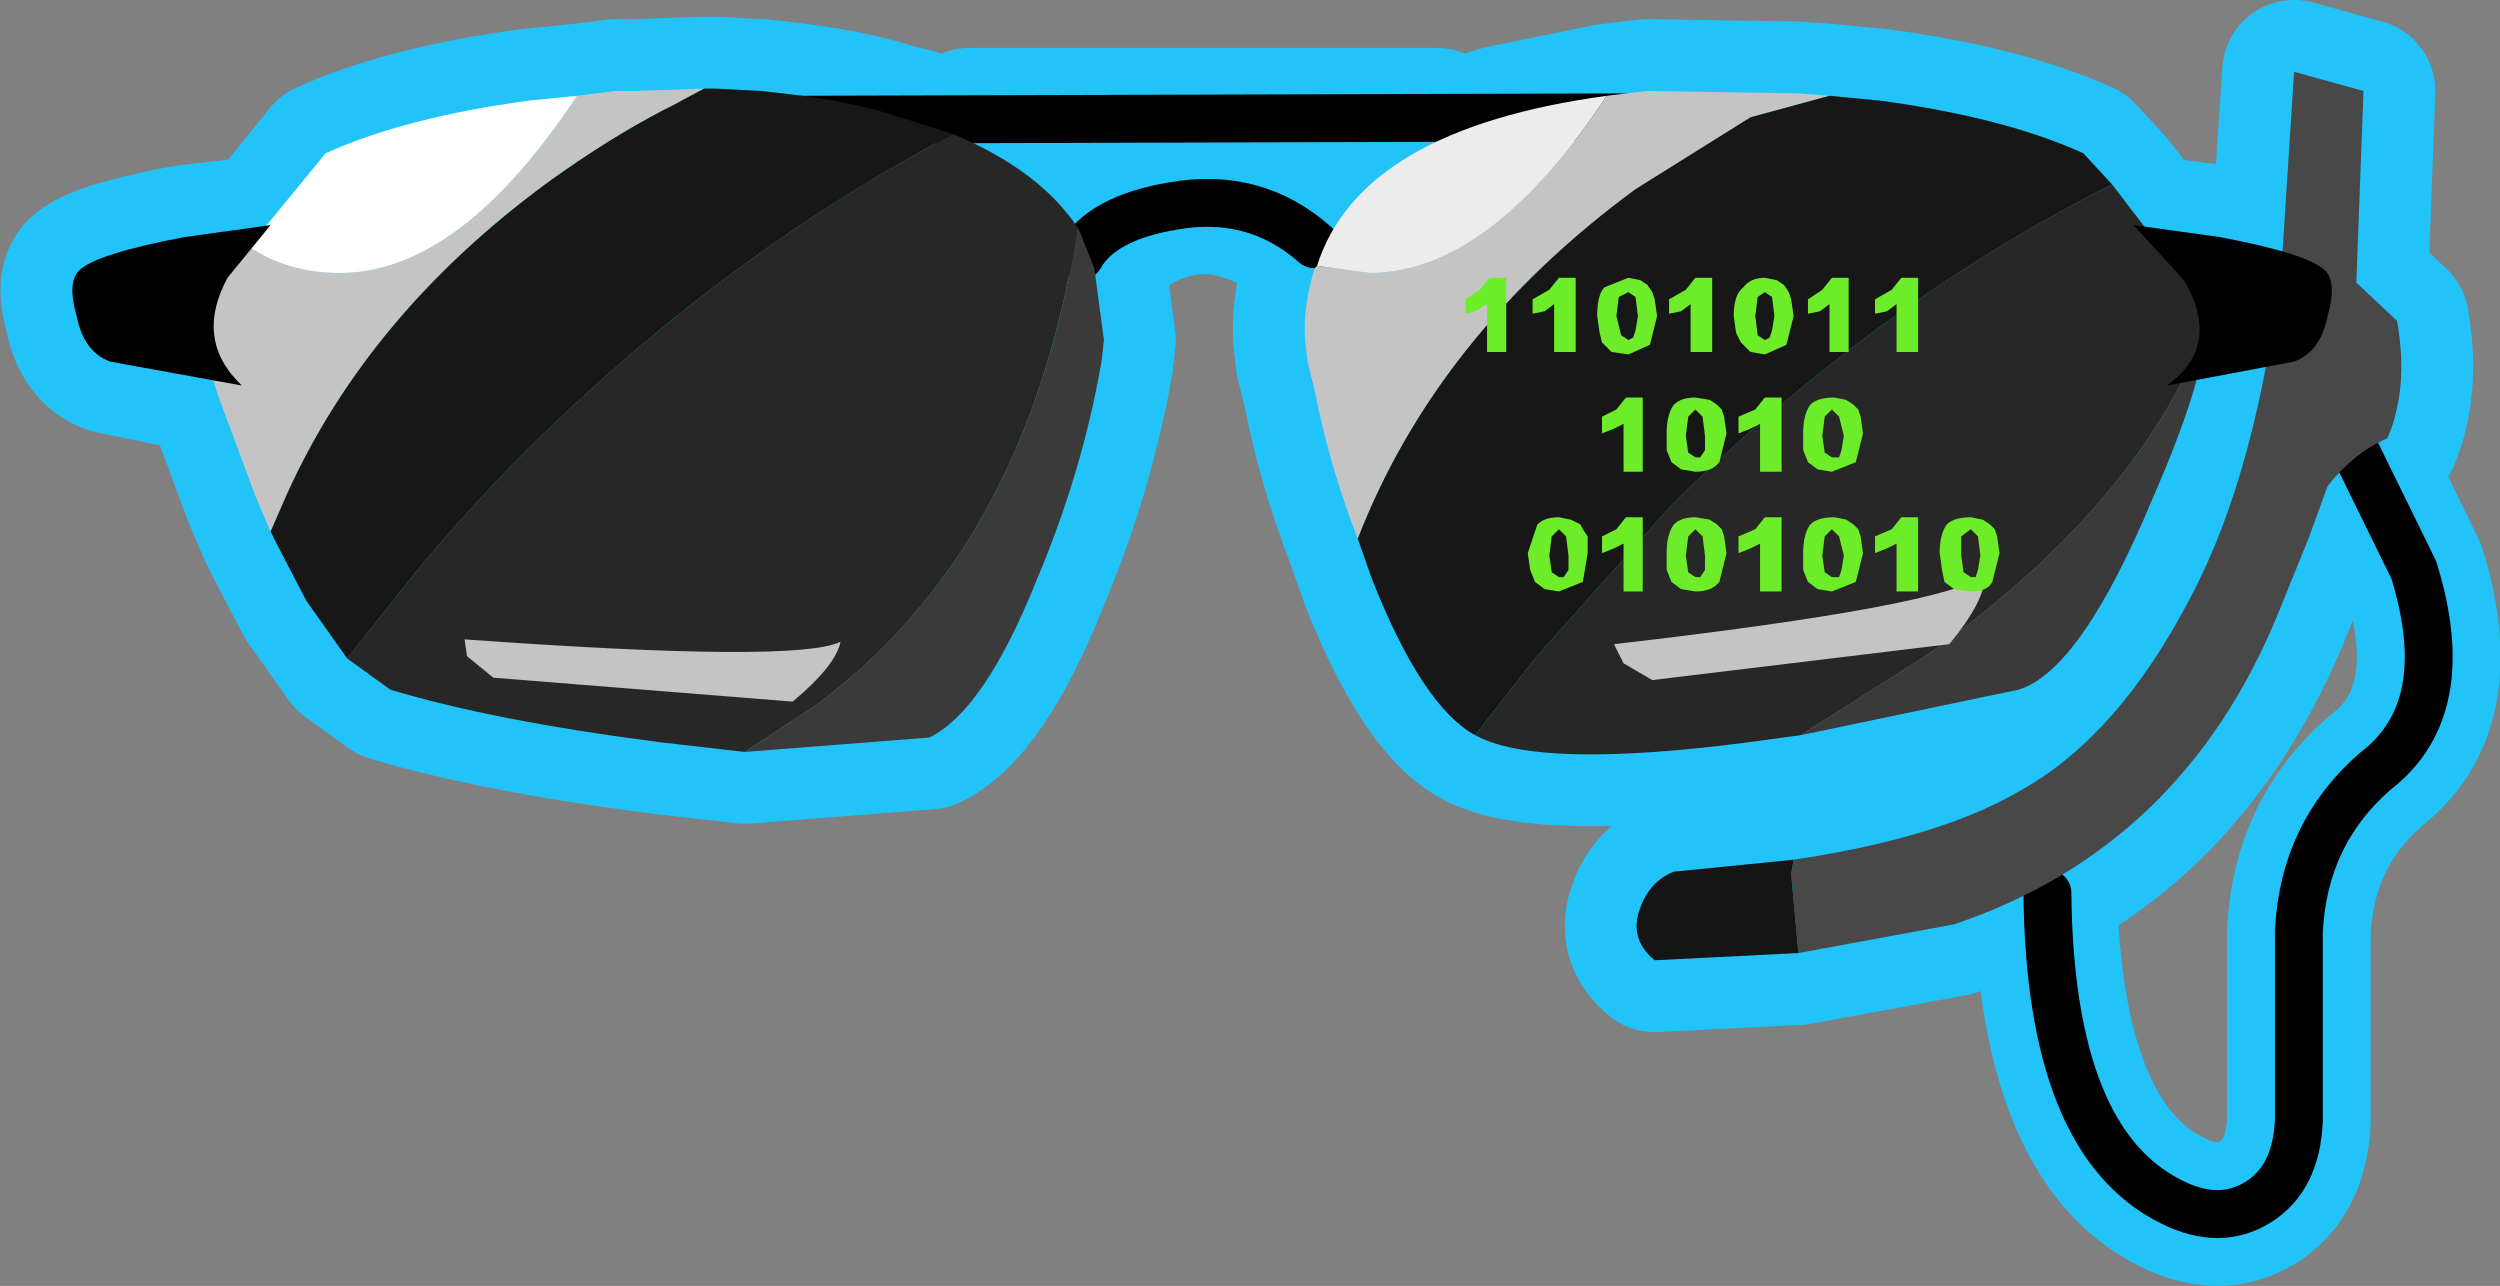 <svg xmlns="http://www.w3.org/2000/svg" xmlns:ffdec="https://www.free-decompiler.com/flash" xmlns:xlink="http://www.w3.org/1999/xlink" ffdec:objectType="frame" width="52.2" height="26.85"><rect width="100%" height="100%" fill="#808080" stroke="none"/><use ffdec:characterId="1" xlink:href="#a" width="52.2" height="26.85"/><defs><g id="a"><path fill="#272727" fill-rule="evenodd" d="m44.1 3.85.7.9-.25-.05 1.05 1.15q.8 1.35-.35 2.2l.3-.05q-1.45 2.75-4.6 5.2l.45-.85.2-.2.15-.6-.05-.35-.05-.15-.1-.1-.15-.1-.25-.05q-.35 0-.5.15-.15.2-.15.6l.05.35.05.25.2.15-7.1 1.15.2.4.6.35 6-.7-.3.2-2.6 1.65-1.1.15q-4.25.55-5.6-.1l-.1-.05 1.25-1.6 1.85-2.15v.75h.4v-1.2l.6-.6.8-.7.2-.2.1-.1.7-.65.05-.05v1h.45v-1.4l1.35-1.1h.05V7.3l1-.7v.75h.45v-1.1Q42 4.9 44.1 3.85M19.9 2.8q1.8.75 2.6 1.95-1.05 6.75-5.5 10l-1.45.95-1.75-.2q-3.5-.45-5.65-1.1l-.9-.65.95-1.2q1.2-1.55 2.85-3.2 4.1-4.05 8.85-6.55M9.7 13.35l.05.35.55.45 6.25.5q.9-.75 1-1.25-.9.45-7.85-.05m28.1-4.9q-.15.2-.15.6v.35l.1.25.2.15.3.05.5-.2.15-.6-.05-.35-.05-.15-.1-.1-.15-.1-.25-.05q-.35 0-.5.15m-2.55 2.75.15-.15.15.15.05.4v.3l-.1.15h-.1l-.15-.1-.05-.35zm.15-.4q-.3 0-.45.15-.15.2-.15.6v.35l.1.25.2.15.3.05q.35 0 .5-.2l.15-.6-.05-.35-.05-.15-.1-.1-.15-.1zm2.7.4.15-.15.15.15.1.4-.05.3-.05.15h-.15l-.15-.1-.05-.35zm1.6-.4-.2.25-.35.15v.35l.25-.1.2-.1v1h.45V10.8zm-1.65-1.7.05-.4.15-.15.15.15.1.4-.05.3-.05.15h-.15l-.15-.1zm-.25 1.85q-.15.2-.15.6v.35l.1.25.2.15.3.05.5-.2.15-.6-.05-.35-.05-.15-.1-.1-.15-.1-.25-.05q-.35 0-.5.15m-.6-.15h-.35l-.2.25-.35.15v.35l.25-.1.2-.1v1h.45zm3.75.4.2-.15.15.15.05.4-.05.3-.05.15h-.1l-.15-.1-.05-.35z"/><path fill="#171717" fill-rule="evenodd" d="m38.2 2 1.05.1q2.6.35 4.25 1.1l.6.65Q42 4.9 40.05 6.25V5.8h-.35l-.2.25-.35.2v.3l.25-.05.2-.15v.25l-1 .7V5.8h-.35l-.2.25-.3.2v.3L38 6.5l.2-.15v1h.35l-1.35 1.1V8.3h-.35l-.2.25-.35.15v.35l.25-.1.15-.05-.7.65.05-.5L36 8.7l-.05-.15-.1-.1-.15-.1-.3-.05q-.3 0-.45.15-.15.2-.15.6v.35l.1.25.2.15.3.05h.3l-.8.7-.6.6v-.35h-.35l-.2.25-.3.15v.35l.25-.1.2-.1v.25l-1.85 2.15-1.25 1.6q-1.1-.6-2.15-3.25l-.3-.85q.9-2.45 2.7-4.5v.6h.4V6.3q1.2-1.25 2.7-2.35l2.4-1.5zm-18.3.8q-4.75 2.5-8.85 6.55Q9.4 11 8.2 12.55l-.95 1.2-.85-1.2-.6-1.15-.15-.3.35-.8q1.7-3.75 5.45-6.5 1.25-.9 2.4-1.5l.2-.1.65-.35h.25l.95.05.45.05.4.05q1.15.15 2.05.45l.25.05zm16.75 3.8.05-.4.15-.1.15.1.05.4-.05.3-.05.15-.1.05-.15-.1zm.45-.75-.25-.05q-.3 0-.45.2-.2.15-.2.6l.05.35.1.2.2.2.3.05.45-.2.15-.6-.05-.35-.05-.15-.1-.15zm-3.35.75.05-.4.2-.1.15.1.05.4-.05.3-.05.15-.1.05-.15-.1zm.65-.65-.15-.1L34 5.8l-.5.2q-.15.15-.15.6l.05.35.05.2.2.2.35.05.45-.2.15-.6-.05-.35-.05-.15zm1-.15-.2.25-.35.2v.3l.25-.05.2-.15v1h.45V5.8zm-1.65 2.75-.3.15v.35l.25-.1.2-.1v1h.4V8.3h-.35zm1.8.15.05.4v.3l-.1.15h-.1l-.15-.1-.05-.35.05-.4.15-.15zm-2.5 2.35-.05-.1-.2-.1-.25-.05q-.3 0-.45.15l-.2.6.05.35.1.25.2.15.3.05.5-.2.1-.6v-.35zm-.5-5.25-.2.25-.35.2v.3l.25-.05.2-.15v1h.45V5.8zm0 5.25.15.15.05.4v.3l-.1.15h-.1l-.15-.1-.05-.35.05-.4z"/><path fill="#3a3a3a" fill-rule="evenodd" d="m45.85 7.95-.9 2.45q-1.5 3.6-2.8 4l-4.55.95 2.6-1.65.3-.2.2-.05.25-.25q3.15-2.45 4.6-5.2zm-30.3 7.75 1.45-.95q4.45-3.25 5.5-10l.05.1.3.75.2 1.5-.05.45q-.4 2.3-1.35 4.55-1.1 2.75-2.25 3.3z"/><path fill="#c4c4c4" fill-rule="evenodd" d="M28.35 11.25q-.6-1.55-.9-3.1l-.15-.6-.05-.45q-.05-.7.2-1.5l.05-.05 1.1.15q2.35 0 4.65-3.25l.3-.45.4-.05.45-.05 3.15.05.65.05-1.65.45-2.4 1.5q-1.5 1.1-2.7 2.35v-.5h-.35l-.2.25-.3.2v.3l.2-.05.25-.15v.4q-1.8 2.05-2.7 4.5m12.6 1.95-.25.25-.2.05-6 .7-.6-.35-.2-.4 7.1-1.15.35.05h.25zM14.7 1.85l-.65.35-.2.1q-1.15.6-2.4 1.5Q7.7 6.55 6 10.3l-.35.8-.3-.7-.15-.4-.65-1.75-.1-.25.6.05q-1-.95-.3-2.25l.55-.6q.75.5 1.8.5 2.5 0 4.95-3.7l.8-.1h.4zm-5 11.5q6.95.5 7.85.05-.1.5-1 1.25l-6.25-.5-.55-.45z"/><path fill="#fff" fill-rule="evenodd" d="M5.55 4.75 6.8 3.2q1.65-.75 4.25-1.1l1-.1Q9.6 5.7 7.1 5.7q-1.05 0-1.8-.5l.35-.5z"/><path fill="#ececec" fill-rule="evenodd" d="m27.5 5.55.1-.35q.85-1.9 3.75-2.75l2.2-.45-.3.45Q30.95 5.7 28.6 5.7z"/><path fill="#484848" fill-rule="evenodd" d="m47.65 5.25.25-3.75 1.45.4-.15 4 .85.8q.25 1.4-.2 2.45-.35.15-.6.4l-.65.6-.4 1.1-.65 1.6q-1.6 3.85-4.85 5.65l-1.9.8-3.25.6-.15-1.65.05-.3q3.05-.45 4.75-1.45 2.05-1.15 3.55-4.05 1-1.9 1.55-4.75l.6-.15q.55-.2.7-.95.2-.7-.05-.95zm1.45 4 .15.3z"/><path fill="#151515" fill-rule="evenodd" d="m37.45 17.95-.05.3.15 1.65-3 .15q-.55-.45-.3-1.1.2-.55.7-.75z"/><path fill-rule="evenodd" d="m47.65 5.25.9.4q.25.25.05.95-.15.75-.7.95l-.6.15-1.45.25-.3.05-.3.05q1.15-.85.35-2.2L44.55 4.7l.25.05 1.55.2zM5.3 5.2l-.55.6q-.7 1.3.3 2.25L4.45 8 2.3 7.55q-.55-.2-.7-.95-.2-.7.05-.95.35-.35 2.2-.7l1.7-.2.1-.05z"/><path fill="#6dec29" fill-rule="evenodd" d="M31.45 6.3v1.05h-.4v-1l-.25.15-.2.05v-.3l.3-.2.2-.25h.35zm8.15.3v-.25l-.2.15-.25.05v-.3l.35-.2.2-.25h.35v1.55h-.45zm-1.05.75h-.35v-1l-.2.15-.25.05v-.3l.3-.2.2-.25h.35v1.55zm-1.35 1.1v1.4h-.45v-1l-.05.05-.15.05-.25.1V8.7l.35-.15.2-.25h.35zM36 9.55l-.1.1-.2.2h-.3l-.3-.05-.2-.15-.1-.25v-.35q0-.4.15-.6.15-.15.45-.15l.3.05.15.1.1.1.05.15.05.35zm-1.7 1.6v1.2h-.4v-1l-.2.1-.25.1v-.35l.3-.15.2-.25h.35zm1.1-5.35h.35v1.55h-.45v-1l-.2.15-.25.05v-.3l.35-.2zm-1 .15.1.15.05.15.05.35-.15.6-.45.2-.35-.05-.2-.2-.05-.2-.05-.35q0-.45.15-.6l.5-.2.25.05zm-.65.65.1.4.15.1.1-.05.05-.15.05-.3-.05-.4-.15-.1-.2.1zm3.35-.75.15.1.1.15.05.15.05.35-.15.6-.45.2-.3-.05-.2-.2-.1-.2-.05-.35q0-.45.2-.6.15-.2.45-.2zm-.45.75.05.4.15.1.1-.05.05-.15.05-.3-.05-.4-.15-.1-.15.1zm1.15 1.85q.15-.15.5-.15l.25.05.15.1.1.1.05.15.05.35-.15.6-.5.2-.3-.05-.2-.15-.1-.25v-.35q0-.4.15-.6m-2.25.25-.15-.15-.15.15-.05.4.05.35.15.1h.1l.1-.15v-.3zm-1.8-.15.2-.25h.35v1.55h-.4v-1l-.2.1-.25.1V8.7zm1.65 2.25.3.05.15.1.1.1.05.15.05.35-.15.6q-.15.2-.5.2l-.3-.05-.2-.15-.1-.25v-.35q0-.4.15-.6.15-.15.45-.15m-.15.4-.05.4.05.35.15.1h.1l.1-.15v-.3l-.05-.4-.15-.15zm-2.2-.15.1.15v.35l-.1.6-.5.2-.3-.05-.2-.15-.1-.25-.05-.35.2-.6q.15-.15.45-.15l.25.05.2.1zm4.15-.25v1.55h-.45v-1l-.2.1-.25.1v-.35l.35-.15.2-.25zm.6.15q.15-.15.5-.15l.25.05.15.1.1.1.05.15.05.35-.15.6-.5.2-.3-.05-.2-.15-.1-.25v-.35q0-.4.15-.6m.25-1.85.05.35.15.1h.15l.05-.15.05-.3-.1-.4-.15-.15-.15.15zm1.65 1.7h.35v1.55h-.45v-1l-.2.1-.25.1v-.35l.35-.15zm-1.6.4-.05.4.05.35.15.1h.15l.05-.15.05-.3-.1-.4-.15-.15zm2.7 1.1-.2-.15-.05-.25-.05-.35q0-.4.15-.6.15-.15.5-.15l.25.05.15.1.1.1.05.15.05.35-.15.6-.2.2h-.25zm.15-1.1v.4l.05.35.15.1h.1l.05-.15.05-.3-.05-.4-.15-.15zm-8.4-5.4h.35v1.55h-.45v-1l-.2.15-.25.05v-.3l.35-.2zm0 5.25-.15.15-.05.4.05.35.15.1h.1l.1-.15v-.3l-.05-.4z"/><path fill="none" stroke="#22c3f9" stroke-linecap="round" stroke-linejoin="round" stroke-width="3" d="M49.25 9.55q.25-.25.6-.4.45-1.05.2-2.45l-.85-.8.15-4-1.45-.4-.25 3.75.9.4q.25.25.05.95-.15.75-.7.95l-.6.15q-.55 2.85-1.55 4.75-1.5 2.9-3.55 4.05-1.7 1-4.75 1.45l-.05.3.15 1.65 3.25-.6 1.9-.8q3.25-1.8 4.85-5.65l.65-1.6.4-1.1zl-.15-.3M38.2 2l1.05.1q2.6.35 4.25 1.1l.6.65.7.9 1.55.2 1.3.3M45.55 8l-.3.05q1.15-.85.35-2.2L44.55 4.7l.25.05m2.5 2.95-1.45.25-.9 2.45q-1.5 3.6-2.8 4l-4.55.95-1.1.15q-4.25.55-5.6-.1l-.1-.05q-1.1-.6-2.15-3.25l-.3-.85q-.6-1.55-.9-3.1l-.15-.6-.05-.45q-.05-.7.2-1.5l.05-.05.1-.35q.85-1.9 3.75-2.75l2.2-.45.4-.05.45-.05 3.15.05.65.05-1.65.45-2.4 1.5q-1.5 1.1-2.7 2.35v1.05h-.4v-.6q-1.8 2.05-2.7 4.5m17.5-3.3-.3.05q-1.45 2.75-4.6 5.2l-.25.25-.2.05-.3.2-2.6 1.65m11.65-5.8 1.15 2.35q.9 2.9-.8 4.2-1.5 1.3-1.6 3.35v3.95q-.05 1.2-.85 1.7t-1.8 0q-2.55-1.25-2.65-6.6M22.5 4.75q-.8-1.2-2.6-1.95-4.75 2.5-8.85 6.55Q9.4 11 8.2 12.55l-.95 1.2.9.65q2.15.65 5.65 1.1l1.75.2 1.45-.95q4.45-3.25 5.5-10l.05.1.3.75.2 1.5-.05.45q-.4 2.3-1.35 4.55-1.1 2.75-2.25 3.3l-3.85.3M19.9 2.8l-.85-.3-.25-.05q-.9-.3-2.05-.45l-.4-.05-.45-.05-.95-.05h-.25l-.65.35-.2.1q-1.15.6-2.4 1.5Q7.7 6.55 6 10.3l-.35.8.15.3.6 1.15.85 1.2M12.05 2l.8-.1h.4l1.45-.05m-9.15 2.9L6.8 3.2q1.65-.75 4.25-1.1l1-.1Q9.6 5.7 7.1 5.7q-1.05 0-1.8-.5l-.55.6q-.7 1.3.3 2.25L4.45 8l.1.25L5.2 10l.15.4.3.7M5.3 5.2l.35-.5-.1.05-1.7.2q-1.85.35-2.2.7-.25.25-.05.95.15.75.7.95L4.45 8m5.25 5.35q6.95.5 7.85.05-.1.5-1 1.25l-6.25-.5-.55-.45zM39.6 6.6v-.25l-.2.15-.25.05v-.3l.35-.2.2-.25h.35v.45Q42 4.9 44.1 3.85m-5.55 3.5h-.35v-1l-.2.15-.25.05v-.3l.3-.2.2-.25h.35v1.5l1-.7v.75h.45v-1.1M38.6 7.3v.05h-.05l-1.35 1.1v1.4h-.45v-1l-.05.05-.7.65-.1.1-.2.2-.8.7-.6.6v1.2h-.4v-.75l-1.85 2.15-1.25 1.6m-3.3-9.8 1.1.15q2.35 0 4.65-3.25l.3-.45m1.85 3.8h.35v1.55h-.45v-1l-.2.15-.25.05v-.3l.35-.2zm-1 .15.1.15.05.15.05.35-.15.6-.45.2-.35-.05-.2-.2-.05-.2-.05-.35q0-.45.15-.6l.5-.2.25.05zm-.65.65.1.4.15.1.1-.05.05-.15.05-.3-.05-.4-.15-.1-.2.1zm3.35-.75.15.1.1.15.05.15.05.35-.15.6-.45.2-.3-.05-.2-.2-.1-.2-.05-.35q0-.45.2-.6.15-.2.45-.2zm-.45.75.05.4.15.1.1-.05.05-.15.05-.3-.05-.4-.15-.1-.15.1zm1.15 1.85q.15-.15.5-.15l.25.05.15.1.1.1.05.15.05.35-.15.6-.5.2-.3-.05-.2-.15-.1-.25v-.35q0-.4.15-.6m-1.1.45-.15.05-.25.1V8.7l.35-.15.2-.25h.35v.15m-1.5 1.4h-.3l-.3-.05-.2-.15-.1-.25v-.35q0-.4.15-.6.15-.15.45-.15l.3.05.15.1.1.1.05.15.05.35-.05.5m-.45-.85-.15-.15-.15.15-.05.4.05.35.15.1h.1l.1-.15v-.3zm-1.8-.15.2-.25h.35v1.55h-.4v-1l-.2.1-.25.1V8.7zm1.65 2.25.3.05.15.1.1.1.05.15.05.35-.15.6q-.15.2-.5.2l-.3-.05-.2-.15-.1-.25v-.35q0-.4.15-.6.15-.15.45-.15m-.15.4-.05.4.05.35.15.1h.1l.1-.15v-.3l-.05-.4-.15-.15zm-1.35.4v-.25l-.2.1-.25.1v-.35l.3-.15.2-.25h.35v.35m-1.25-.1.1.15v.35l-.1.6-.5.2-.3-.05-.2-.15-.1-.25-.05-.35.2-.6q.15-.15.45-.15l.25.05.2.1zm4.15-.25v1.55h-.45v-1l-.2.1-.25.1v-.35l.35-.15.2-.25zm.6.15q.15-.15.5-.15l.25.05.15.1.1.1.05.15.05.35-.15.6-.5.2-.3-.05-.2-.15-.1-.25v-.35q0-.4.15-.6m.25-1.85.05.35.15.1h.15l.05-.15.05-.3-.1-.4-.15-.15-.15.15zm1.65 1.7h.35v1.55h-.45v-1l-.2.1-.25.1v-.35l.35-.15zm-1.6.4-.05.4.05.35.15.1h.15l.05-.15.05-.3-.1-.4-.15-.15zm2.7 1.1-.2-.15-.05-.25-.05-.35q0-.4.15-.6.15-.15.5-.15l.25.05.15.1.1.1.05.15.05.35-.15.6-.2.2-.45.85m0-2v.4l.05.35.15.1h.1l.05-.15.05-.3-.05-.4-.15-.15zm.45 1.15h-.25l-.35-.05-7.1 1.15.2.4.6.35 6-.7m-7.95-7.7h.35v1.55h-.45v-1l-.2.15-.25.05v-.3l.35-.2zm-1.5.95v-.4l-.25.15-.2.05v-.3l.3-.2.2-.25h.35v.5M23.1 5.05q2-1.65 4.15 0m5.3 6-.15.15-.05.4.05.35.15.1h.1l.1-.15v-.3l-.05-.4zm4.9 6.9-2.5.25q-.5.2-.7.75-.25.65.3 1.1l3-.15M20.25 2.5H30"/><path fill="none" stroke="#000" stroke-linecap="round" stroke-linejoin="round" d="M27.45 5.1Q26.2 4 24.5 4.3q-1.5.25-1.95 1.05m-5.8-2.85 17.2-.05"/><path fill="#272727" fill-rule="evenodd" d="m44.1 3.85 1.8 2.35.15.7q-1.45 3.7-5.85 6.8l-2.6 1.65-1.1.15q-4.25.55-5.6-.1l-.1-.05 1.25-1.6 2.85-3.2q4.25-4.2 9.2-6.7M19.9 2.8q1.8.75 2.6 1.95-1.05 6.75-5.5 10l-1.45.95-1.75-.2q-3.5-.45-5.65-1.1l-.9-.65.95-1.2q1.2-1.55 2.85-3.2 4.1-4.05 8.85-6.55"/><path fill="#c4c4c4" fill-rule="evenodd" d="M28.35 11.25q-.6-1.55-.9-3.1l-.15-.6-.05-.45q-.05-.7.2-1.5l.05-.05 1.1.15q2.5 0 4.95-3.7l.4-.05.45-.05 3.15.05.65.05-1.65.45-2.4 1.5Q30 7 28.35 11.25M14.7 1.85l-.65.35-.2.1q-1.15.6-2.4 1.5Q7.7 6.55 6 10.3l-.35.8-.3-.7-.15-.4-.65-1.75q-.5-1.6-.15-2.05l.8-1.05q.8.55 1.9.55 2.5 0 4.95-3.7l.8-.1h.4z"/><path fill="#171717" fill-rule="evenodd" d="m38.2 2 1.05.1q2.6.35 4.25 1.1l.6.65q-4.95 2.5-9.2 6.7l-2.85 3.2-1.25 1.6q-1.1-.6-2.15-3.25l-.3-.85Q30 7 34.15 3.95l2.4-1.5zm-18.3.8q-4.75 2.5-8.85 6.55Q9.4 11 8.2 12.55l-.95 1.2-.85-1.2-.6-1.15-.15-.3.35-.8q1.7-3.75 5.45-6.5 1.25-.9 2.4-1.5l.2-.1.65-.35h.25l.95.05.45.05.4.05q1.15.15 2.05.45z"/><path fill="#3a3a3a" fill-rule="evenodd" d="M46.05 6.9Q46 8 44.95 10.4q-1.5 3.6-2.8 4l-4.55.95 2.6-1.65q4.4-3.1 5.85-6.8m-30.5 8.8 1.45-.95q4.45-3.25 5.5-10l.05.1.3.75.2 1.5-.05.45q-.4 2.3-1.35 4.55-1.1 2.75-2.25 3.3z"/><path fill="#fff" fill-rule="evenodd" d="M12.05 2Q9.6 5.7 7.1 5.7q-1.1 0-1.9-.55L6.8 3.2q1.65-.75 4.25-1.1z"/><path fill="#ececec" fill-rule="evenodd" d="M27.5 5.55Q28.4 2.7 33.55 2 31.1 5.7 28.6 5.7z"/><path fill="none" stroke="#000" stroke-linecap="round" stroke-linejoin="round" d="m49.1 9.25 1.3 2.65q.9 2.9-.8 4.2-1.5 1.3-1.6 3.35v3.95q-.05 1.2-.85 1.7t-1.8 0q-2.55-1.25-2.6-6.45"/><path fill="#484848" fill-rule="evenodd" d="M37.45 17.95q3.05-.45 4.75-1.45 2.05-1.15 3.55-4.05 1.4-2.65 1.9-7.05l.25-3.9 1.45.4-.15 4 .85.8q.25 1.4-.2 2.45-.7.3-1.25 1l-.4 1.1-.65 1.6q-2 4.85-6.75 6.45l-3.25.6-.15-1.65z"/><path fill="#151515" fill-rule="evenodd" d="m37.45 17.95-.05.3.15 1.65-3 .15q-.55-.45-.3-1.1.2-.55.7-.75z"/><path fill-rule="evenodd" d="m44.55 4.7 1.8.25q1.85.35 2.2.7.25.25.05.95-.15.75-.7.95l-2.65.5q1.15-.85.35-2.2zm-38.9 0-.9 1.1q-.7 1.3.3 2.25l-2.75-.5q-.55-.2-.7-.95-.2-.7.05-.95.35-.35 2.2-.7z"/><path fill="#c4c4c4" fill-rule="evenodd" d="m16.55 14.65-6.25-.5-.55-.45-.05-.35q6.95.5 7.85.05-.1.5-1 1.25m17.95-.45-.6-.35-.2-.4q6.95-.8 7.75-1.45 0 .55-.75 1.45z"/><path fill="#6dec29" fill-rule="evenodd" d="M39.7 5.8h.35v1.55h-.45v-1l-.2.15-.25.05v-.3l.35-.2zm-1.1 0v1.55h-.4v-1l-.2.15-.25.05v-.3l.3-.2.2-.25zm-4.2.15.1.15.05.15.05.35-.15.6-.45.2-.35-.05-.2-.2-.05-.2-.05-.35q0-.45.15-.6l.5-.2.25.05zm1-.15h.35v1.55h-.45v-1l-.2.15-.25.05v-.3l.35-.2zm-1.4.3-.2.1-.05.4.1.4.15.1.1-.05.05-.15.05-.3-.05-.4zm3.1-.25.15.1.1.15.05.15.05.35-.15.6-.45.2-.3-.05-.2-.2-.1-.2-.05-.35q0-.45.2-.6.15-.2.45-.2zm-.45.75.05.4.15.1.1-.05.05-.15.05-.3-.05-.4-.15-.1-.15.1zm.55 1.7v1.55h-.45v-1l-.2.1-.25.1V8.7l.35-.15.2-.25zm.6.15q.15-.15.5-.15l.25.05.15.1.1.1.05.15.05.35-.15.6-.5.2-.3-.05-.2-.15-.1-.25v-.35q0-.4.15-.6m-2.25.25-.15-.15-.15.15-.05.4.05.35.15.1h.1l.1-.15v-.3zm.45 0 .05.35-.15.6q-.15.2-.5.2l-.3-.05-.2-.15-.1-.25v-.35q0-.4.15-.6.15-.15.45-.15l.3.05.15.1.1.1zm-2.25-.15.2-.25h.35v1.55h-.4v-1l-.2.1-.25.1V8.7zm1.05 3.35v-.35q0-.4.15-.6.15-.15.45-.15l.3.05.15.1.1.1.05.15.05.35-.15.6q-.15.2-.5.2l-.3-.05-.2-.15zm.6.15h.1l.1-.15v-.3l-.05-.4-.15-.15-.15.15-.05.4.05.35zm-1.7-.6-.25.1v-.35l.3-.15.2-.25h.35v1.55h-.4v-1zm-.65-.4.1.15v.35l-.1.6-.5.2-.3-.05-.2-.15-.1-.25-.05-.35.2-.6q.15-.15.45-.15l.25.05.2.1zm4.75-.1q.15-.15.5-.15l.25.05.15.1.1.1.05.15.05.35-.15.6-.5.2-.3-.05-.2-.15-.1-.25v-.35q0-.4.15-.6m-.6-.15v1.55h-.45v-1l-.2.1-.25.1v-.35l.35-.15.2-.25zm.85-1.7.05.35.15.1h.15l.05-.15.05-.3-.1-.4-.15-.15-.15.15zm1.65 1.7h.35v1.55h-.45v-1l-.2.1-.25.1v-.35l.35-.15zm-1.6.4-.05.4.05.35.15.1h.15l.05-.15.05-.3-.1-.4-.15-.15zm3.45-.25.1.1.05.15.05.35-.15.6q-.1.2-.45.2l-.35-.05-.2-.15-.05-.25-.05-.35q0-.4.15-.6.15-.15.5-.15l.25.05zm-.6.25v.4l.05.35.15.1h.1l.05-.15.05-.3-.05-.4-.15-.15zM32.9 5.8v1.55h-.45v-1l-.2.15-.25.05v-.3l.35-.2.2-.25zm-1.8 0h.35v1.55h-.4v-1l-.25.15-.2.05v-.3l.3-.2zm1.45 5.25-.15.15-.05.4.05.35.15.1h.1l.1-.15v-.3l-.05-.4z"/></g></defs></svg>